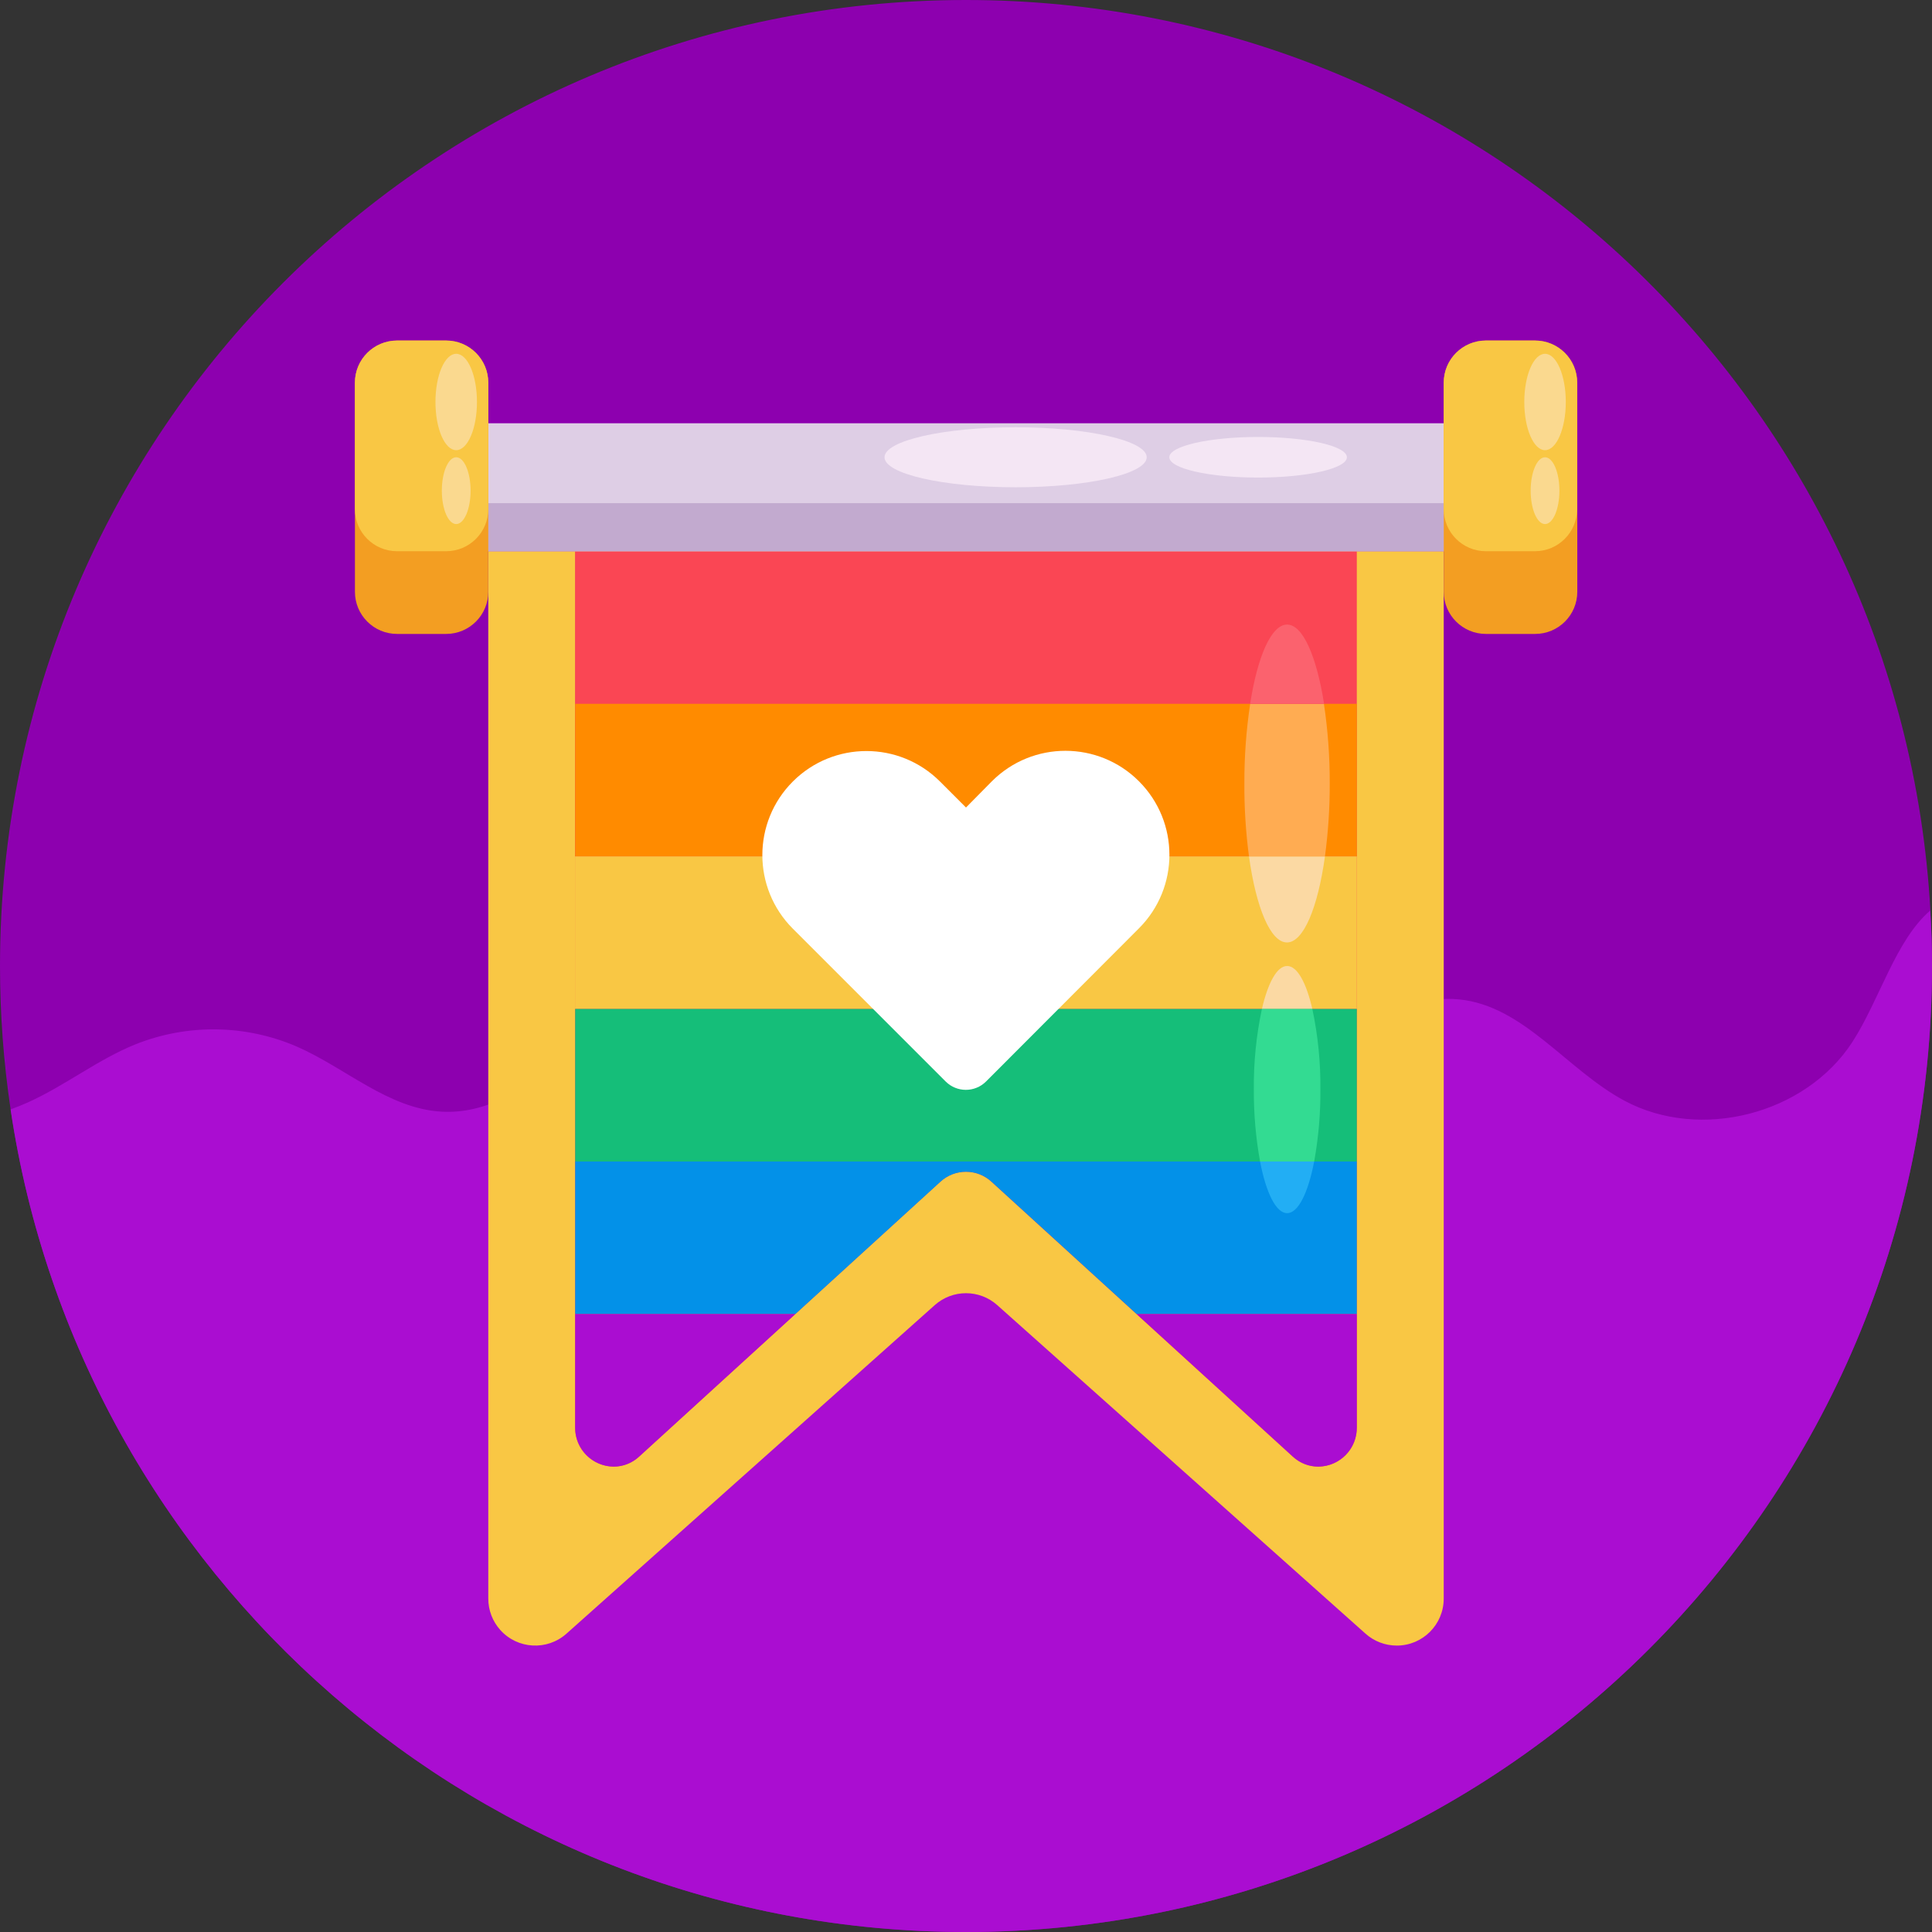 <svg id="Icons" enable-background="new 0 0 512 512" height="512" viewBox="0 0 512 512" width="512" xmlns="http://www.w3.org/2000/svg"><rect x="0" y="0" width="512" height="512" fill="#333333" stroke="none"/><path d="m512 256c0 141.38-114.62 256-256 256-128.46 0-234.84-94.64-253.19-218-1.874-12.58-2.813-25.281-2.81-38 0-141.38 114.62-256 256-256 136.45 0 248 106.76 255.58 241.3.28 4.86.42 9.77.42 14.7z" fill="#8d00af"/><path d="m512 256c0 141.38-114.62 256-256 256-128.46 0-234.84-94.64-253.19-218 1.51-.54 3-1.15 4.49-1.81 9.93-4.45 18.6-11.41 28.69-15.47 13.742-5.448 29.085-5.222 42.66.63 12.94 5.65 24.19 16.43 38.35 17.25 11.66.68 22.71-5.84 30.87-14.19s14.13-18.54 21.13-27.81c9.77-12.78 22.07-24.11 37-30s32.87-5.77 46.41 2.92c12.62 8.11 19.87 22.15 29.59 33.56 13.82 16.23 35.65 27.79 56.36 22.66 16.74-4.15 31.1-18.54 48.27-16.89s28.53 18.62 43.83 26.83c20.13 10.8 48 3.63 60.43-15.53 7.22-11.18 11.41-26.86 20.61-34.83.36 4.84.5 9.75.5 14.68z" fill="#aa0dd1"/><path d="m382.6 146.08v277.56c.008 6.87-5.555 12.447-12.425 12.455-3.064.004-6.021-1.123-8.305-3.165l-97.59-87.06c-4.716-4.212-11.844-4.212-16.56 0l-97.59 87.06c-5.123 4.578-12.987 4.137-17.565-.985-2.042-2.284-3.168-5.241-3.165-8.305v-277.56z" fill="#f9c744"/><path d="m359.57 146.08v232.16c0 9-10.4 13.75-17 7.76l-79.83-72.82c-3.83-3.533-9.73-3.533-13.56 0l-79.79 72.82c-6.56 6-17 1.23-17-7.76v-232.16z" fill="#fa4654"/><path d="m152.43 186.52h207.14v40.43h-207.14z" fill="#ff8b00"/><path d="m152.39 226.95h207.18v40.43h-207.18z" fill="#f9c744"/><path d="m152.43 267.38h207.14v40.43h-207.14z" fill="#15be79"/><path d="m359.57 307.81v40.43h-58.35l-38.44-35.06c-3.83-3.533-9.73-3.533-13.56 0l-38.44 35.06h-58.35v-40.43z" fill="#0391e8"/><path d="m210.78 348.24-41.39 37.76c-1.822 1.707-4.223 2.661-6.72 2.67-5.683-.027-10.268-4.656-10.241-10.339 0-.03 0-.061.001-.091v-30z" fill="#aa0dd1"/><path d="m359.57 348.24v30c.077 5.682-4.466 10.352-10.149 10.429-.03 0-.061.001-.091.001-2.497-.009-4.898-.963-6.72-2.67l-41.39-37.76z" fill="#aa0dd1"/><path d="m350.9 186.52c-2-12.54-5.61-21-9.8-21s-7.84 8.43-9.8 21z" fill="#fb626e"/><path d="m329.77 207.63c-.035 6.477.376 12.949 1.23 19.37h20.12c.865-6.403 1.29-12.859 1.27-19.32.029-7.065-.483-14.123-1.53-21.11h-19.56c-1.045 6.971-1.556 14.011-1.53 21.06z" fill="#ffac52"/><path d="m331 227c1.88 13.51 5.68 22.76 10.06 22.76s8.18-9.25 10.06-22.76z" fill="#fbd9a3"/><path d="m347.78 267.38c-1.62-7-4-11.38-6.68-11.38s-5.06 4.41-6.68 11.38z" fill="#fbd9a3"/><path d="m332.28 288.75c-.04 6.391.513 12.771 1.65 19.06h14.34c1.142-6.288 1.695-12.669 1.65-19.06.072-7.184-.645-14.353-2.14-21.38h-13.36c-1.495 7.027-2.212 14.196-2.14 21.38z" fill="#33db92"/><path d="m333.93 307.81c1.6 8.29 4.22 13.69 7.17 13.69s5.57-5.4 7.17-13.69z" fill="#22aef4"/><path d="m301.85 207.06c-10.748-10.77-28.192-10.787-38.962-.038-.013.013-.026.026-.038.038l-6.85 6.94-6.89-6.89c-10.77-10.77-28.23-10.77-39 0s-10.77 28.23 0 39l6.89 6.89 33.6 33.6c2.96 2.96 7.759 2.96 10.72 0l40.53-40.6c10.745-10.756 10.745-28.184 0-38.94z" fill="#fff"/><path d="m111.73 112.17h288.55v33.91h-288.55z" fill="#decee5"/><path d="m111.73 133.34h288.55v12.74h-288.55z" fill="#c2aacf"/><ellipse cx="269.15" cy="121.18" fill="#f4e6f4" rx="34.74" ry="7.95"/><ellipse cx="333.41" cy="121.18" fill="#f4e6f4" rx="23.53" ry="5.38"/><path d="m418 101.42v55.41c0 6.169-5.001 11.17-11.17 11.17-.017 0-.033 0-.05 0h-13c-6.169 0-11.17-5.001-11.17-11.17 0-.003 0-.007 0-.01v-55.4c0-6.169 5.001-11.17 11.17-11.17h13c6.169-.028 11.192 4.951 11.22 11.12z" fill="#f39e22"/><path d="m393.77 90.25h13.01c6.169 0 11.17 5.001 11.17 11.17v33.49c0 6.169-5.001 11.17-11.17 11.17h-13.01c-6.169 0-11.17-5.001-11.17-11.17v-33.49c0-6.169 5.001-11.17 11.17-11.17z" fill="#f9c744"/><ellipse cx="409.45" cy="106.53" fill="#fad98f" rx="5.5" ry="12.77"/><ellipse cx="409.45" cy="130.03" fill="#fad98f" rx="3.81" ry="8.85"/><path d="m129.4 101.42v55.41c0 6.169-5.001 11.17-11.17 11.17h-13c-6.169 0-11.17-5.001-11.17-11.17 0-.003 0-.007 0-.01v-55.4c0-6.169 5.001-11.17 11.17-11.17h13c6.169 0 11.17 5.001 11.17 11.17z" fill="#f39e22"/><path d="m105.22 90.25h13.01c6.169 0 11.17 5.001 11.17 11.17v33.49c0 6.169-5.001 11.17-11.17 11.17h-13.01c-6.169 0-11.17-5.001-11.17-11.17v-33.49c0-6.169 5.001-11.17 11.17-11.17z" fill="#f9c744"/><g fill="#fad98f"><ellipse cx="120.9" cy="106.53" rx="5.5" ry="12.77"/><ellipse cx="120.9" cy="130.03" rx="3.81" ry="8.85"/></g></svg>
